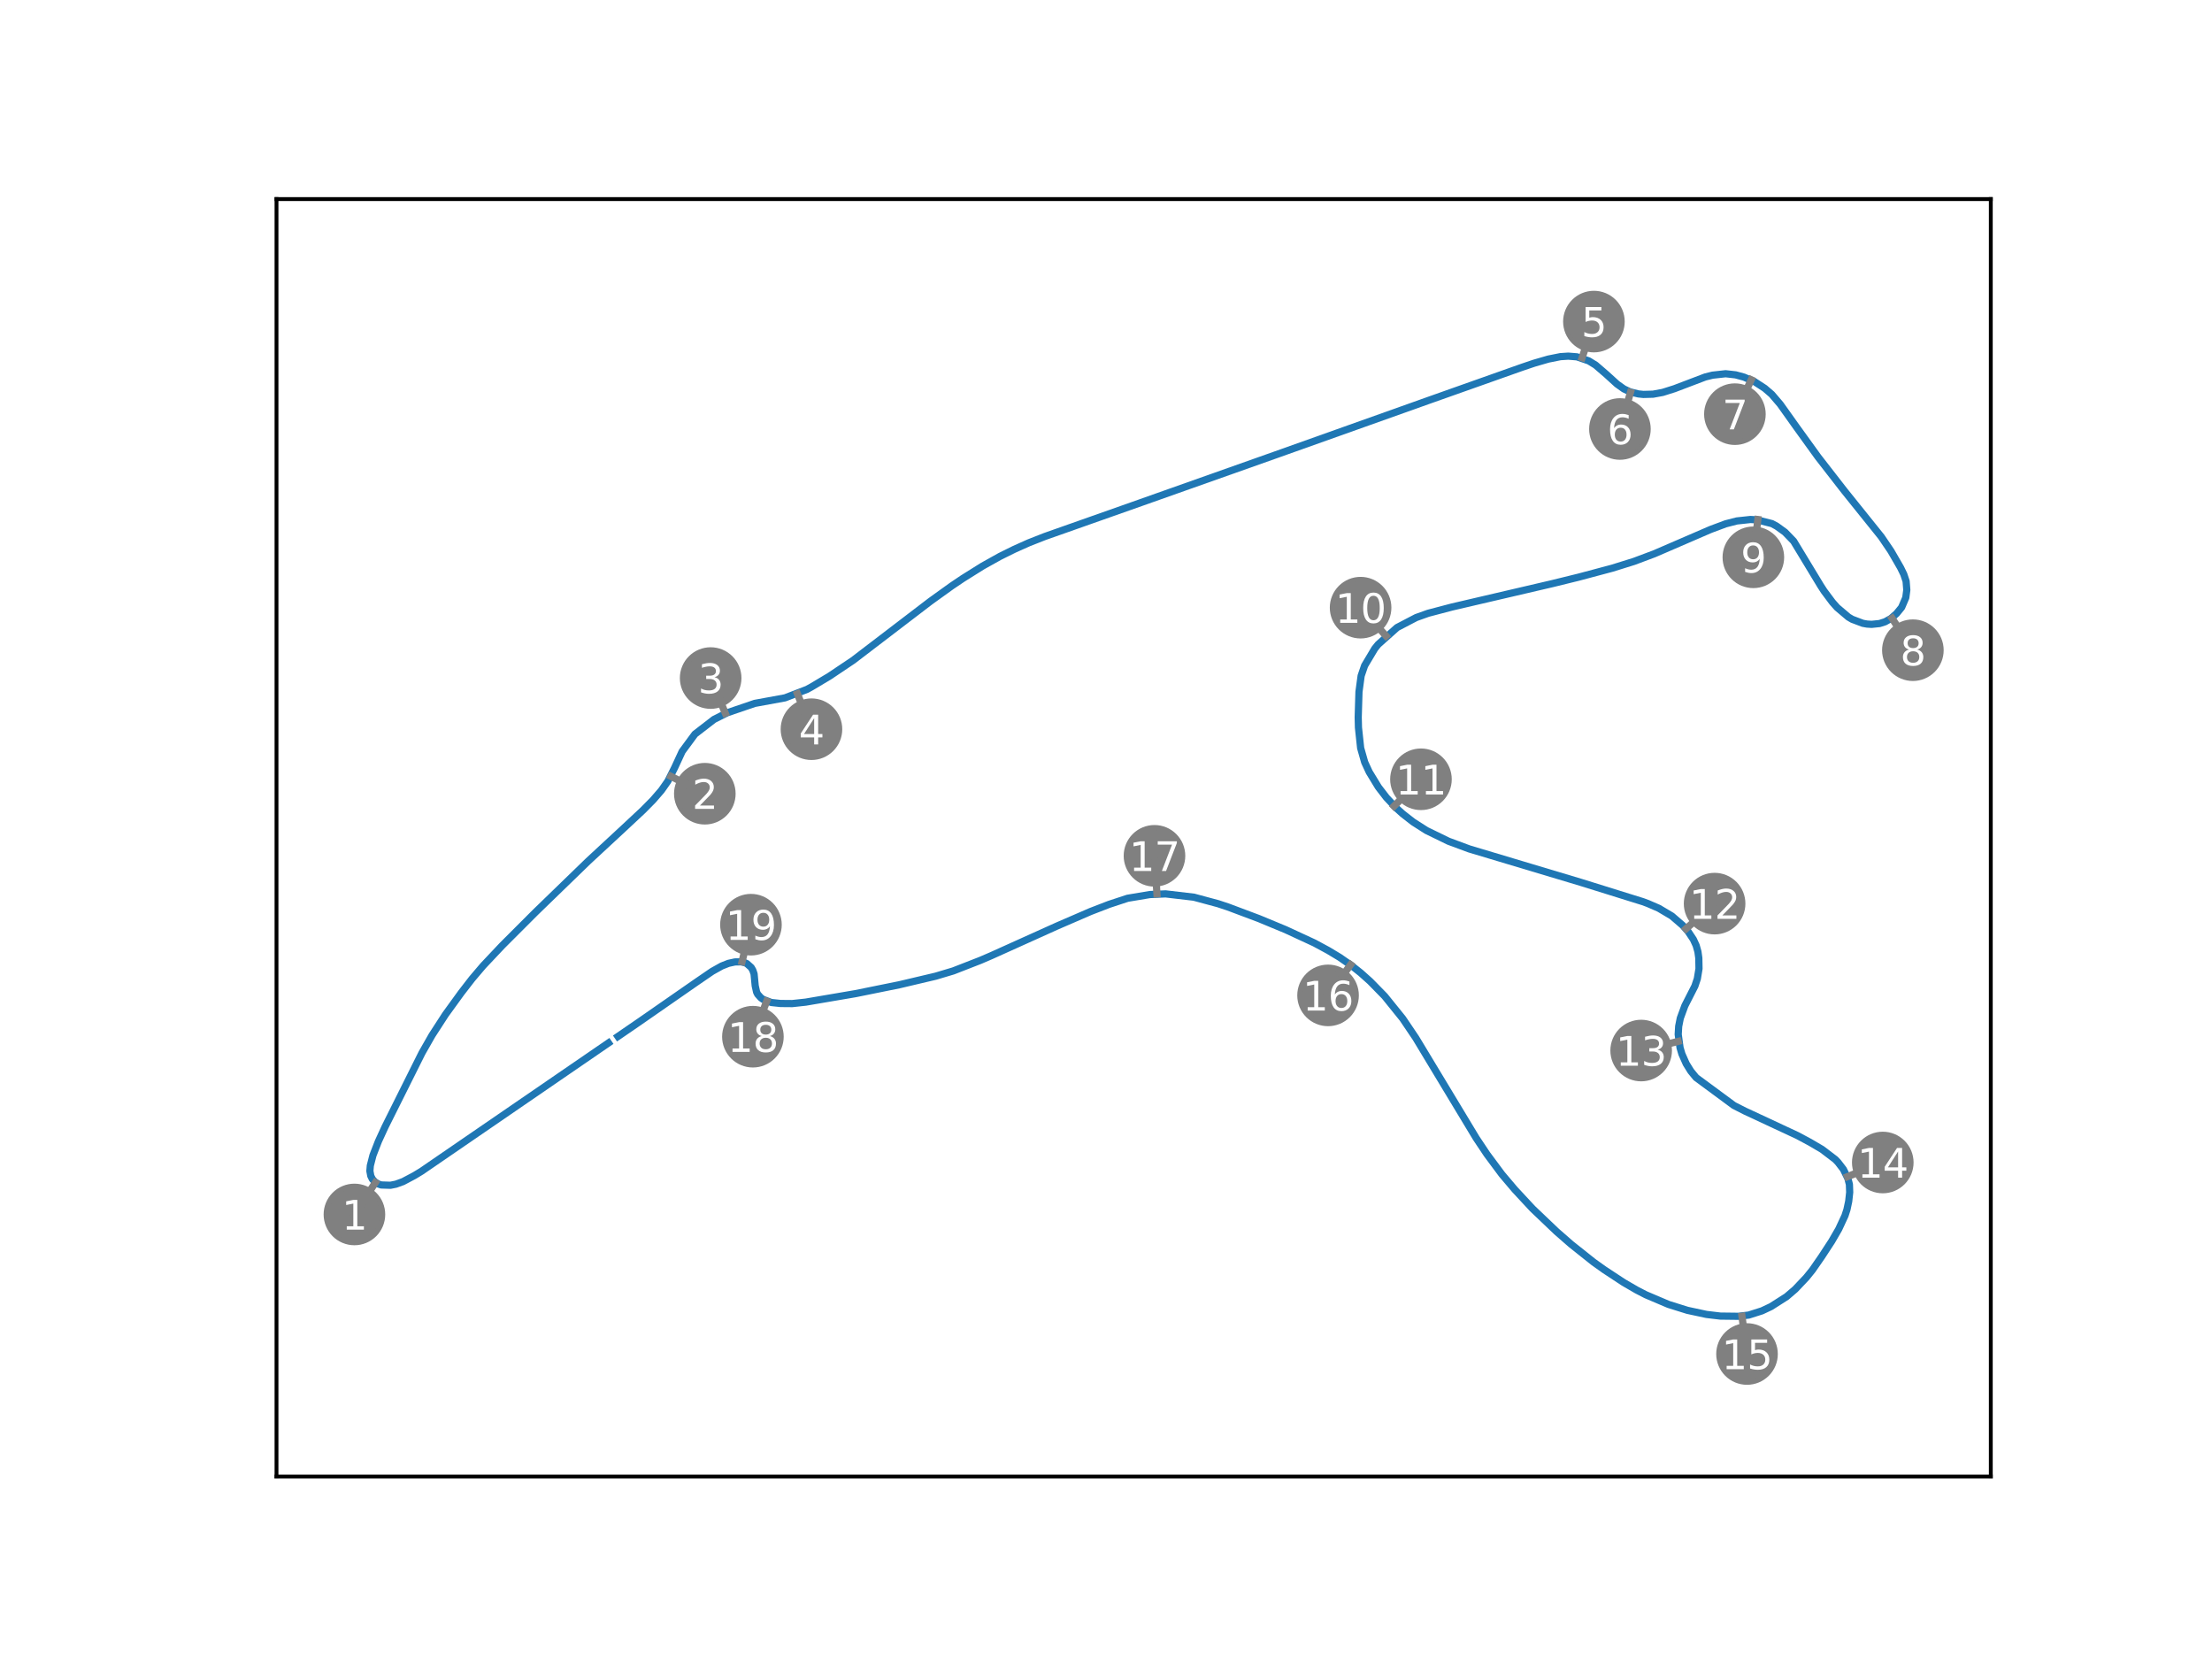 <?xml version="1.0" encoding="utf-8" standalone="no"?>
<!DOCTYPE svg PUBLIC "-//W3C//DTD SVG 1.1//EN"
  "http://www.w3.org/Graphics/SVG/1.1/DTD/svg11.dtd">
<svg xmlns:xlink="http://www.w3.org/1999/xlink" width="460.8pt" height="345.6pt" viewBox="0 0 460.8 345.6" xmlns="http://www.w3.org/2000/svg" version="1.1">
 <defs>
  <style type="text/css">*{stroke-linejoin: round; stroke-linecap: butt}</style>
 </defs>
 <g id="figure_1">
  <g id="patch_1">
   <path d="M 0 345.6 
L 460.8 345.6 
L 460.8 0 
L 0 0 
z
" style="fill: #ffffff"/>
  </g>
  <g id="axes_1">
   <g id="patch_2">
    <path d="M 57.6 307.584 
L 414.72 307.584 
L 414.72 41.472 
L 57.6 41.472 
z
" style="fill: #ffffff"/>
   </g>
   <g id="PathCollection_1">
    <defs>
     <path id="mfe56c1bbfc" d="M 0 5.916 
C 1.569 5.916 3.074 5.293 4.183 4.183 
C 5.293 3.074 5.916 1.569 5.916 0 
C 5.916 -1.569 5.293 -3.074 4.183 -4.183 
C 3.074 -5.293 1.569 -5.916 0 -5.916 
C -1.569 -5.916 -3.074 -5.293 -4.183 -4.183 
C -5.293 -3.074 -5.916 -1.569 -5.916 0 
C -5.916 1.569 -5.293 3.074 -4.183 4.183 
C -3.074 5.293 -1.569 5.916 0 5.916 
z
" style="stroke: #808080"/>
    </defs>
    <g clip-path="url(#pd180fc568f)">
     <use xlink:href="#mfe56c1bbfc" x="73.833" y="252.994" style="fill: #808080; stroke: #808080"/>
    </g>
   </g>
   <g id="PathCollection_2">
    <g clip-path="url(#pd180fc568f)">
     <use xlink:href="#mfe56c1bbfc" x="146.828" y="165.346" style="fill: #808080; stroke: #808080"/>
    </g>
   </g>
   <g id="PathCollection_3">
    <g clip-path="url(#pd180fc568f)">
     <use xlink:href="#mfe56c1bbfc" x="148.042" y="141.251" style="fill: #808080; stroke: #808080"/>
    </g>
   </g>
   <g id="PathCollection_4">
    <g clip-path="url(#pd180fc568f)">
     <use xlink:href="#mfe56c1bbfc" x="169.042" y="151.909" style="fill: #808080; stroke: #808080"/>
    </g>
   </g>
   <g id="PathCollection_5">
    <g clip-path="url(#pd180fc568f)">
     <use xlink:href="#mfe56c1bbfc" x="332.041" y="66.992" style="fill: #808080; stroke: #808080"/>
    </g>
   </g>
   <g id="PathCollection_6">
    <g clip-path="url(#pd180fc568f)">
     <use xlink:href="#mfe56c1bbfc" x="337.46" y="89.368" style="fill: #808080; stroke: #808080"/>
    </g>
   </g>
   <g id="PathCollection_7">
    <g clip-path="url(#pd180fc568f)">
     <use xlink:href="#mfe56c1bbfc" x="361.412" y="86.278" style="fill: #808080; stroke: #808080"/>
    </g>
   </g>
   <g id="PathCollection_8">
    <g clip-path="url(#pd180fc568f)">
     <use xlink:href="#mfe56c1bbfc" x="398.487" y="135.449" style="fill: #808080; stroke: #808080"/>
    </g>
   </g>
   <g id="PathCollection_9">
    <g clip-path="url(#pd180fc568f)">
     <use xlink:href="#mfe56c1bbfc" x="365.256" y="116.098" style="fill: #808080; stroke: #808080"/>
    </g>
   </g>
   <g id="PathCollection_10">
    <g clip-path="url(#pd180fc568f)">
     <use xlink:href="#mfe56c1bbfc" x="283.437" y="126.587" style="fill: #808080; stroke: #808080"/>
    </g>
   </g>
   <g id="PathCollection_11">
    <g clip-path="url(#pd180fc568f)">
     <use xlink:href="#mfe56c1bbfc" x="296.011" y="162.339" style="fill: #808080; stroke: #808080"/>
    </g>
   </g>
   <g id="PathCollection_12">
    <g clip-path="url(#pd180fc568f)">
     <use xlink:href="#mfe56c1bbfc" x="357.183" y="188.24" style="fill: #808080; stroke: #808080"/>
    </g>
   </g>
   <g id="PathCollection_13">
    <g clip-path="url(#pd180fc568f)">
     <use xlink:href="#mfe56c1bbfc" x="341.884" y="218.847" style="fill: #808080; stroke: #808080"/>
    </g>
   </g>
   <g id="PathCollection_14">
    <g clip-path="url(#pd180fc568f)">
     <use xlink:href="#mfe56c1bbfc" x="392.217" y="242.17" style="fill: #808080; stroke: #808080"/>
    </g>
   </g>
   <g id="PathCollection_15">
    <g clip-path="url(#pd180fc568f)">
     <use xlink:href="#mfe56c1bbfc" x="363.936" y="282.064" style="fill: #808080; stroke: #808080"/>
    </g>
   </g>
   <g id="PathCollection_16">
    <g clip-path="url(#pd180fc568f)">
     <use xlink:href="#mfe56c1bbfc" x="276.658" y="207.358" style="fill: #808080; stroke: #808080"/>
    </g>
   </g>
   <g id="PathCollection_17">
    <g clip-path="url(#pd180fc568f)">
     <use xlink:href="#mfe56c1bbfc" x="240.499" y="178.282" style="fill: #808080; stroke: #808080"/>
    </g>
   </g>
   <g id="PathCollection_18">
    <g clip-path="url(#pd180fc568f)">
     <use xlink:href="#mfe56c1bbfc" x="156.845" y="215.963" style="fill: #808080; stroke: #808080"/>
    </g>
   </g>
   <g id="PathCollection_19">
    <g clip-path="url(#pd180fc568f)">
     <use xlink:href="#mfe56c1bbfc" x="156.437" y="192.63" style="fill: #808080; stroke: #808080"/>
    </g>
   </g>
   <g id="matplotlib.axis_1"/>
   <g id="matplotlib.axis_2"/>
   <g id="line2d_1">
    <path d="M 126.757 217.266 
L 87.807 243.991 
L 86.3 244.906 
L 83.943 246.152 
L 82.477 246.685 
L 81.339 246.912 
L 79.418 246.85 
L 78.7 246.609 
L 78.075 246.191 
L 77.573 245.629 
L 77.244 244.969 
L 77.052 243.941 
L 77.143 242.829 
L 77.693 240.678 
L 78.831 237.755 
L 80.222 234.733 
L 87.9 219.356 
L 90.009 215.655 
L 92.805 211.339 
L 96.088 206.809 
L 98.353 203.883 
L 100.653 201.178 
L 104.64 196.952 
L 111.562 190.027 
L 122.559 179.366 
L 129.801 172.657 
L 133.953 168.778 
L 136.041 166.663 
L 137.783 164.65 
L 139.114 162.755 
L 140.54 159.923 
L 142.099 156.549 
L 144.764 152.933 
L 148.739 149.866 
L 151.444 148.502 
L 157.23 146.529 
L 163.539 145.372 
L 168.108 143.611 
L 169.067 143.087 
L 172.787 140.865 
L 177.695 137.575 
L 193.864 125.222 
L 198.298 122.036 
L 200.571 120.505 
L 204.713 117.911 
L 208.326 115.897 
L 211.283 114.433 
L 214.305 113.08 
L 217.644 111.768 
L 237.729 104.677 
L 265.852 94.716 
L 298.074 83.241 
L 317.101 76.5 
L 319.577 75.664 
L 322.544 74.803 
L 325.057 74.299 
L 326.689 74.192 
L 328.5 74.335 
L 330.973 75.18 
L 332.4 76.059 
L 334.655 78.002 
L 336.863 80.01 
L 338.276 81.016 
L 339.556 81.628 
L 341.292 82.058 
L 342.341 82.167 
L 344.355 82.116 
L 346.363 81.747 
L 348.808 80.975 
L 355.237 78.531 
L 356.753 78.156 
L 359.476 77.854 
L 361.558 78.088 
L 363.311 78.565 
L 365.549 79.541 
L 367.619 80.885 
L 369.084 82.144 
L 370.849 84.207 
L 374.264 89.001 
L 378.717 95.173 
L 384.202 102.231 
L 391.904 111.82 
L 393.923 114.798 
L 395.918 118.253 
L 396.593 119.637 
L 397.078 121.088 
L 397.22 122.894 
L 397.011 124.499 
L 396.142 126.529 
L 395.101 127.8 
L 393.93 128.836 
L 392.705 129.524 
L 391.553 129.893 
L 389.891 130.064 
L 388.922 130.002 
L 388.047 129.843 
L 385.843 129.009 
L 385.058 128.547 
L 382.707 126.557 
L 381.737 125.464 
L 379.982 123.115 
L 379.282 122.033 
L 373.647 112.725 
L 371.854 110.869 
L 370.119 109.615 
L 369.126 109.077 
L 365.987 108.291 
L 364.654 108.219 
L 361.82 108.522 
L 359.498 109.118 
L 356.378 110.283 
L 344.634 115.357 
L 340.379 116.954 
L 335.851 118.366 
L 328.857 120.233 
L 323.376 121.581 
L 302.476 126.451 
L 297.502 127.759 
L 295.028 128.643 
L 291.035 130.727 
L 287.099 134.238 
L 286.385 135.123 
L 284.274 138.665 
L 283.549 140.787 
L 283.1 144.11 
L 282.939 149.411 
L 282.992 151.567 
L 283.447 155.826 
L 284.292 158.793 
L 285.231 160.823 
L 287.142 163.962 
L 288.814 166.138 
L 290.883 168.338 
L 292.188 169.521 
L 294.375 171.228 
L 297.15 173.003 
L 301.742 175.239 
L 306.068 176.845 
L 329.332 183.815 
L 342.251 187.84 
L 343.272 188.219 
L 345.558 189.21 
L 348.283 190.828 
L 350.537 192.771 
L 351.654 194.036 
L 352.761 195.699 
L 353.339 196.957 
L 353.71 198.267 
L 353.892 199.581 
L 353.931 201.801 
L 353.586 203.885 
L 353.074 205.416 
L 350.988 209.513 
L 350.034 212.116 
L 349.699 213.803 
L 349.601 215.486 
L 349.983 218.255 
L 350.371 219.565 
L 351.262 221.58 
L 352.225 223.133 
L 353.327 224.478 
L 361.201 230.289 
L 363.49 231.454 
L 374.444 236.561 
L 377.054 237.959 
L 379.57 239.438 
L 382.319 241.531 
L 382.901 242.139 
L 384.004 243.579 
L 384.942 245.482 
L 385.265 246.73 
L 385.325 248.378 
L 385.12 250.254 
L 384.754 251.973 
L 384.347 253.233 
L 383.048 256.032 
L 381.585 258.564 
L 379.469 261.805 
L 377.566 264.55 
L 376.308 266.111 
L 373.972 268.578 
L 372.175 270.117 
L 368.927 272.188 
L 367.04 273.077 
L 364.295 273.95 
L 362.158 274.209 
L 358.382 274.164 
L 355.489 273.818 
L 351.525 272.967 
L 347.585 271.736 
L 342.855 269.724 
L 340.95 268.742 
L 338.242 267.172 
L 334.183 264.499 
L 331.966 262.919 
L 327.285 259.194 
L 324.241 256.535 
L 319.257 251.784 
L 315.571 247.819 
L 312.883 244.646 
L 309.764 240.45 
L 307.516 237.079 
L 294.922 216.202 
L 292.203 212.173 
L 288.458 207.528 
L 285.422 204.424 
L 283.456 202.666 
L 281.542 201.145 
L 279.069 199.428 
L 276.712 198.009 
L 273.814 196.442 
L 267.833 193.675 
L 262.257 191.362 
L 255.839 188.952 
L 253.749 188.259 
L 248.713 186.903 
L 242.816 186.213 
L 239.535 186.35 
L 234.885 187.129 
L 231.021 188.402 
L 227.193 189.88 
L 220.203 192.905 
L 206.479 199.093 
L 204.212 200.068 
L 198.588 202.26 
L 194.927 203.355 
L 187.376 205.136 
L 178.208 206.994 
L 167.85 208.761 
L 165.032 209.064 
L 162.588 209.043 
L 160.681 208.838 
L 158.973 208.186 
L 158.507 207.861 
L 157.844 207.127 
L 157.614 206.671 
L 157.321 205.344 
L 157.088 202.889 
L 156.821 202.117 
L 156.494 201.551 
L 155.575 200.727 
L 155.096 200.529 
L 154.363 200.367 
L 153.095 200.389 
L 151.752 200.682 
L 150.365 201.23 
L 148.37 202.343 
L 145.157 204.541 
L 133.262 212.806 
L 128.732 215.915 
L 128.732 215.915 
" clip-path="url(#pd180fc568f)" style="fill: none; stroke: #1f77b4; stroke-width: 1.5; stroke-linecap: square"/>
   </g>
   <g id="line2d_2">
    <path d="M 78.188 246.368 
L 73.833 252.994 
" clip-path="url(#pd180fc568f)" style="fill: none; stroke: #808080; stroke-width: 1.5; stroke-linecap: square"/>
   </g>
   <g id="line2d_3">
    <path d="M 139.772 161.728 
L 146.828 165.346 
" clip-path="url(#pd180fc568f)" style="fill: none; stroke: #808080; stroke-width: 1.5; stroke-linecap: square"/>
   </g>
   <g id="line2d_4">
    <path d="M 151.092 148.57 
L 148.042 141.251 
" clip-path="url(#pd180fc568f)" style="fill: none; stroke: #808080; stroke-width: 1.5; stroke-linecap: square"/>
   </g>
   <g id="line2d_5">
    <path d="M 166.119 144.537 
L 169.042 151.909 
" clip-path="url(#pd180fc568f)" style="fill: none; stroke: #808080; stroke-width: 1.5; stroke-linecap: square"/>
   </g>
   <g id="line2d_6">
    <path d="M 329.585 74.532 
L 332.041 66.992 
" clip-path="url(#pd180fc568f)" style="fill: none; stroke: #808080; stroke-width: 1.5; stroke-linecap: square"/>
   </g>
   <g id="line2d_7">
    <path d="M 339.661 81.75 
L 337.46 89.368 
" clip-path="url(#pd180fc568f)" style="fill: none; stroke: #808080; stroke-width: 1.5; stroke-linecap: square"/>
   </g>
   <g id="line2d_8">
    <path d="M 364.818 79.117 
L 361.412 86.278 
" clip-path="url(#pd180fc568f)" style="fill: none; stroke: #808080; stroke-width: 1.5; stroke-linecap: square"/>
   </g>
   <g id="line2d_9">
    <path d="M 394.154 128.808 
L 398.487 135.449 
" clip-path="url(#pd180fc568f)" style="fill: none; stroke: #808080; stroke-width: 1.5; stroke-linecap: square"/>
   </g>
   <g id="line2d_10">
    <path d="M 366.191 108.224 
L 365.256 116.098 
" clip-path="url(#pd180fc568f)" style="fill: none; stroke: #808080; stroke-width: 1.5; stroke-linecap: square"/>
   </g>
   <g id="line2d_11">
    <path d="M 288.739 132.485 
L 283.437 126.587 
" clip-path="url(#pd180fc568f)" style="fill: none; stroke: #808080; stroke-width: 1.5; stroke-linecap: square"/>
   </g>
   <g id="line2d_12">
    <path d="M 290.396 167.938 
L 296.011 162.339 
" clip-path="url(#pd180fc568f)" style="fill: none; stroke: #808080; stroke-width: 1.5; stroke-linecap: square"/>
   </g>
   <g id="line2d_13">
    <path d="M 351.228 193.476 
L 357.183 188.24 
" clip-path="url(#pd180fc568f)" style="fill: none; stroke: #808080; stroke-width: 1.5; stroke-linecap: square"/>
   </g>
   <g id="line2d_14">
    <path d="M 349.582 216.943 
L 341.884 218.847 
" clip-path="url(#pd180fc568f)" style="fill: none; stroke: #808080; stroke-width: 1.5; stroke-linecap: square"/>
   </g>
   <g id="line2d_15">
    <path d="M 384.857 245.12 
L 392.217 242.17 
" clip-path="url(#pd180fc568f)" style="fill: none; stroke: #808080; stroke-width: 1.5; stroke-linecap: square"/>
   </g>
   <g id="line2d_16">
    <path d="M 362.886 274.204 
L 363.936 282.064 
" clip-path="url(#pd180fc568f)" style="fill: none; stroke: #808080; stroke-width: 1.5; stroke-linecap: square"/>
   </g>
   <g id="line2d_17">
    <path d="M 281.356 200.97 
L 276.658 207.358 
" clip-path="url(#pd180fc568f)" style="fill: none; stroke: #808080; stroke-width: 1.5; stroke-linecap: square"/>
   </g>
   <g id="line2d_18">
    <path d="M 241.013 186.195 
L 240.499 178.282 
" clip-path="url(#pd180fc568f)" style="fill: none; stroke: #808080; stroke-width: 1.5; stroke-linecap: square"/>
   </g>
   <g id="line2d_19">
    <path d="M 159.719 208.573 
L 156.845 215.963 
" clip-path="url(#pd180fc568f)" style="fill: none; stroke: #808080; stroke-width: 1.5; stroke-linecap: square"/>
   </g>
   <g id="line2d_20">
    <path d="M 154.584 200.34 
L 156.437 192.63 
" clip-path="url(#pd180fc568f)" style="fill: none; stroke: #808080; stroke-width: 1.5; stroke-linecap: square"/>
   </g>
   <g id="patch_3">
    <path d="M 57.6 307.584 
L 57.6 41.472 
" style="fill: none; stroke: #000000; stroke-width: 0.8; stroke-linejoin: miter; stroke-linecap: square"/>
   </g>
   <g id="patch_4">
    <path d="M 414.72 307.584 
L 414.72 41.472 
" style="fill: none; stroke: #000000; stroke-width: 0.8; stroke-linejoin: miter; stroke-linecap: square"/>
   </g>
   <g id="patch_5">
    <path d="M 57.6 307.584 
L 414.72 307.584 
" style="fill: none; stroke: #000000; stroke-width: 0.8; stroke-linejoin: miter; stroke-linecap: square"/>
   </g>
   <g id="patch_6">
    <path d="M 57.6 41.472 
L 414.72 41.472 
" style="fill: none; stroke: #000000; stroke-width: 0.8; stroke-linejoin: miter; stroke-linecap: square"/>
   </g>
   <g id="text_1">
    <!-- 1 -->
    <g style="fill: #ffffff" transform="translate(71.183 256.159) scale(0.083 -0.083)">
     <defs>
      <path id="DejaVuSans-31" d="M 794 531 
L 1825 531 
L 1825 4091 
L 703 3866 
L 703 4441 
L 1819 4666 
L 2450 4666 
L 2450 531 
L 3481 531 
L 3481 0 
L 794 0 
L 794 531 
z
" transform="scale(0.016)"/>
     </defs>
     <use xlink:href="#DejaVuSans-31"/>
    </g>
   </g>
   <g id="text_2">
    <!-- 2 -->
    <g style="fill: #ffffff" transform="translate(144.178 168.511) scale(0.083 -0.083)">
     <defs>
      <path id="DejaVuSans-32" d="M 1228 531 
L 3431 531 
L 3431 0 
L 469 0 
L 469 531 
Q 828 903 1448 1529 
Q 2069 2156 2228 2338 
Q 2531 2678 2651 2914 
Q 2772 3150 2772 3378 
Q 2772 3750 2511 3984 
Q 2250 4219 1831 4219 
Q 1534 4219 1204 4116 
Q 875 4013 500 3803 
L 500 4441 
Q 881 4594 1212 4672 
Q 1544 4750 1819 4750 
Q 2544 4750 2975 4387 
Q 3406 4025 3406 3419 
Q 3406 3131 3298 2873 
Q 3191 2616 2906 2266 
Q 2828 2175 2409 1742 
Q 1991 1309 1228 531 
z
" transform="scale(0.016)"/>
     </defs>
     <use xlink:href="#DejaVuSans-32"/>
    </g>
   </g>
   <g id="text_3">
    <!-- 3 -->
    <g style="fill: #ffffff" transform="translate(145.392 144.415) scale(0.083 -0.083)">
     <defs>
      <path id="DejaVuSans-33" d="M 2597 2516 
Q 3050 2419 3304 2112 
Q 3559 1806 3559 1356 
Q 3559 666 3084 287 
Q 2609 -91 1734 -91 
Q 1441 -91 1130 -33 
Q 819 25 488 141 
L 488 750 
Q 750 597 1062 519 
Q 1375 441 1716 441 
Q 2309 441 2620 675 
Q 2931 909 2931 1356 
Q 2931 1769 2642 2001 
Q 2353 2234 1838 2234 
L 1294 2234 
L 1294 2753 
L 1863 2753 
Q 2328 2753 2575 2939 
Q 2822 3125 2822 3475 
Q 2822 3834 2567 4026 
Q 2313 4219 1838 4219 
Q 1578 4219 1281 4162 
Q 984 4106 628 3988 
L 628 4550 
Q 988 4650 1302 4700 
Q 1616 4750 1894 4750 
Q 2613 4750 3031 4423 
Q 3450 4097 3450 3541 
Q 3450 3153 3228 2886 
Q 3006 2619 2597 2516 
z
" transform="scale(0.016)"/>
     </defs>
     <use xlink:href="#DejaVuSans-33"/>
    </g>
   </g>
   <g id="text_4">
    <!-- 4 -->
    <g style="fill: #ffffff" transform="translate(166.392 155.073) scale(0.083 -0.083)">
     <defs>
      <path id="DejaVuSans-34" d="M 2419 4116 
L 825 1625 
L 2419 1625 
L 2419 4116 
z
M 2253 4666 
L 3047 4666 
L 3047 1625 
L 3713 1625 
L 3713 1100 
L 3047 1100 
L 3047 0 
L 2419 0 
L 2419 1100 
L 313 1100 
L 313 1709 
L 2253 4666 
z
" transform="scale(0.016)"/>
     </defs>
     <use xlink:href="#DejaVuSans-34"/>
    </g>
   </g>
   <g id="text_5">
    <!-- 5 -->
    <g style="fill: #ffffff" transform="translate(329.391 70.157) scale(0.083 -0.083)">
     <defs>
      <path id="DejaVuSans-35" d="M 691 4666 
L 3169 4666 
L 3169 4134 
L 1269 4134 
L 1269 2991 
Q 1406 3038 1543 3061 
Q 1681 3084 1819 3084 
Q 2600 3084 3056 2656 
Q 3513 2228 3513 1497 
Q 3513 744 3044 326 
Q 2575 -91 1722 -91 
Q 1428 -91 1123 -41 
Q 819 9 494 109 
L 494 744 
Q 775 591 1075 516 
Q 1375 441 1709 441 
Q 2250 441 2565 725 
Q 2881 1009 2881 1497 
Q 2881 1984 2565 2268 
Q 2250 2553 1709 2553 
Q 1456 2553 1204 2497 
Q 953 2441 691 2322 
L 691 4666 
z
" transform="scale(0.016)"/>
     </defs>
     <use xlink:href="#DejaVuSans-35"/>
    </g>
   </g>
   <g id="text_6">
    <!-- 6 -->
    <g style="fill: #ffffff" transform="translate(334.81 92.533) scale(0.083 -0.083)">
     <defs>
      <path id="DejaVuSans-36" d="M 2113 2584 
Q 1688 2584 1439 2293 
Q 1191 2003 1191 1497 
Q 1191 994 1439 701 
Q 1688 409 2113 409 
Q 2538 409 2786 701 
Q 3034 994 3034 1497 
Q 3034 2003 2786 2293 
Q 2538 2584 2113 2584 
z
M 3366 4563 
L 3366 3988 
Q 3128 4100 2886 4159 
Q 2644 4219 2406 4219 
Q 1781 4219 1451 3797 
Q 1122 3375 1075 2522 
Q 1259 2794 1537 2939 
Q 1816 3084 2150 3084 
Q 2853 3084 3261 2657 
Q 3669 2231 3669 1497 
Q 3669 778 3244 343 
Q 2819 -91 2113 -91 
Q 1303 -91 875 529 
Q 447 1150 447 2328 
Q 447 3434 972 4092 
Q 1497 4750 2381 4750 
Q 2619 4750 2861 4703 
Q 3103 4656 3366 4563 
z
" transform="scale(0.016)"/>
     </defs>
     <use xlink:href="#DejaVuSans-36"/>
    </g>
   </g>
   <g id="text_7">
    <!-- 7 -->
    <g style="fill: #ffffff" transform="translate(358.762 89.443) scale(0.083 -0.083)">
     <defs>
      <path id="DejaVuSans-37" d="M 525 4666 
L 3525 4666 
L 3525 4397 
L 1831 0 
L 1172 0 
L 2766 4134 
L 525 4134 
L 525 4666 
z
" transform="scale(0.016)"/>
     </defs>
     <use xlink:href="#DejaVuSans-37"/>
    </g>
   </g>
   <g id="text_8">
    <!-- 8 -->
    <g style="fill: #ffffff" transform="translate(395.837 138.614) scale(0.083 -0.083)">
     <defs>
      <path id="DejaVuSans-38" d="M 2034 2216 
Q 1584 2216 1326 1975 
Q 1069 1734 1069 1313 
Q 1069 891 1326 650 
Q 1584 409 2034 409 
Q 2484 409 2743 651 
Q 3003 894 3003 1313 
Q 3003 1734 2745 1975 
Q 2488 2216 2034 2216 
z
M 1403 2484 
Q 997 2584 770 2862 
Q 544 3141 544 3541 
Q 544 4100 942 4425 
Q 1341 4750 2034 4750 
Q 2731 4750 3128 4425 
Q 3525 4100 3525 3541 
Q 3525 3141 3298 2862 
Q 3072 2584 2669 2484 
Q 3125 2378 3379 2068 
Q 3634 1759 3634 1313 
Q 3634 634 3220 271 
Q 2806 -91 2034 -91 
Q 1263 -91 848 271 
Q 434 634 434 1313 
Q 434 1759 690 2068 
Q 947 2378 1403 2484 
z
M 1172 3481 
Q 1172 3119 1398 2916 
Q 1625 2713 2034 2713 
Q 2441 2713 2670 2916 
Q 2900 3119 2900 3481 
Q 2900 3844 2670 4047 
Q 2441 4250 2034 4250 
Q 1625 4250 1398 4047 
Q 1172 3844 1172 3481 
z
" transform="scale(0.016)"/>
     </defs>
     <use xlink:href="#DejaVuSans-38"/>
    </g>
   </g>
   <g id="text_9">
    <!-- 9 -->
    <g style="fill: #ffffff" transform="translate(362.606 119.263) scale(0.083 -0.083)">
     <defs>
      <path id="DejaVuSans-39" d="M 703 97 
L 703 672 
Q 941 559 1184 500 
Q 1428 441 1663 441 
Q 2288 441 2617 861 
Q 2947 1281 2994 2138 
Q 2813 1869 2534 1725 
Q 2256 1581 1919 1581 
Q 1219 1581 811 2004 
Q 403 2428 403 3163 
Q 403 3881 828 4315 
Q 1253 4750 1959 4750 
Q 2769 4750 3195 4129 
Q 3622 3509 3622 2328 
Q 3622 1225 3098 567 
Q 2575 -91 1691 -91 
Q 1453 -91 1209 -44 
Q 966 3 703 97 
z
M 1959 2075 
Q 2384 2075 2632 2365 
Q 2881 2656 2881 3163 
Q 2881 3666 2632 3958 
Q 2384 4250 1959 4250 
Q 1534 4250 1286 3958 
Q 1038 3666 1038 3163 
Q 1038 2656 1286 2365 
Q 1534 2075 1959 2075 
z
" transform="scale(0.016)"/>
     </defs>
     <use xlink:href="#DejaVuSans-39"/>
    </g>
   </g>
   <g id="text_10">
    <!-- 10 -->
    <g style="fill: #ffffff" transform="translate(278.138 129.752) scale(0.083 -0.083)">
     <defs>
      <path id="DejaVuSans-30" d="M 2034 4250 
Q 1547 4250 1301 3770 
Q 1056 3291 1056 2328 
Q 1056 1369 1301 889 
Q 1547 409 2034 409 
Q 2525 409 2770 889 
Q 3016 1369 3016 2328 
Q 3016 3291 2770 3770 
Q 2525 4250 2034 4250 
z
M 2034 4750 
Q 2819 4750 3233 4129 
Q 3647 3509 3647 2328 
Q 3647 1150 3233 529 
Q 2819 -91 2034 -91 
Q 1250 -91 836 529 
Q 422 1150 422 2328 
Q 422 3509 836 4129 
Q 1250 4750 2034 4750 
z
" transform="scale(0.016)"/>
     </defs>
     <use xlink:href="#DejaVuSans-31"/>
     <use xlink:href="#DejaVuSans-30" x="63.623"/>
    </g>
   </g>
   <g id="text_11">
    <!-- 11 -->
    <g style="fill: #ffffff" transform="translate(290.711 165.504) scale(0.083 -0.083)">
     <use xlink:href="#DejaVuSans-31"/>
     <use xlink:href="#DejaVuSans-31" x="63.623"/>
    </g>
   </g>
   <g id="text_12">
    <!-- 12 -->
    <g style="fill: #ffffff" transform="translate(351.883 191.405) scale(0.083 -0.083)">
     <use xlink:href="#DejaVuSans-31"/>
     <use xlink:href="#DejaVuSans-32" x="63.623"/>
    </g>
   </g>
   <g id="text_13">
    <!-- 13 -->
    <g style="fill: #ffffff" transform="translate(336.584 222.012) scale(0.083 -0.083)">
     <use xlink:href="#DejaVuSans-31"/>
     <use xlink:href="#DejaVuSans-33" x="63.623"/>
    </g>
   </g>
   <g id="text_14">
    <!-- 14 -->
    <g style="fill: #ffffff" transform="translate(386.917 245.335) scale(0.083 -0.083)">
     <use xlink:href="#DejaVuSans-31"/>
     <use xlink:href="#DejaVuSans-34" x="63.623"/>
    </g>
   </g>
   <g id="text_15">
    <!-- 15 -->
    <g style="fill: #ffffff" transform="translate(358.636 285.229) scale(0.083 -0.083)">
     <use xlink:href="#DejaVuSans-31"/>
     <use xlink:href="#DejaVuSans-35" x="63.623"/>
    </g>
   </g>
   <g id="text_16">
    <!-- 16 -->
    <g style="fill: #ffffff" transform="translate(271.358 210.523) scale(0.083 -0.083)">
     <use xlink:href="#DejaVuSans-31"/>
     <use xlink:href="#DejaVuSans-36" x="63.623"/>
    </g>
   </g>
   <g id="text_17">
    <!-- 17 -->
    <g style="fill: #ffffff" transform="translate(235.199 181.446) scale(0.083 -0.083)">
     <use xlink:href="#DejaVuSans-31"/>
     <use xlink:href="#DejaVuSans-37" x="63.623"/>
    </g>
   </g>
   <g id="text_18">
    <!-- 18 -->
    <g style="fill: #ffffff" transform="translate(151.545 219.128) scale(0.083 -0.083)">
     <use xlink:href="#DejaVuSans-31"/>
     <use xlink:href="#DejaVuSans-38" x="63.623"/>
    </g>
   </g>
   <g id="text_19">
    <!-- 19 -->
    <g style="fill: #ffffff" transform="translate(151.137 195.794) scale(0.083 -0.083)">
     <use xlink:href="#DejaVuSans-31"/>
     <use xlink:href="#DejaVuSans-39" x="63.623"/>
    </g>
   </g>
  </g>
 </g>
 <defs>
  <clipPath id="pd180fc568f">
   <rect x="57.6" y="41.472" width="357.12" height="266.112"/>
  </clipPath>
 </defs>
</svg>
